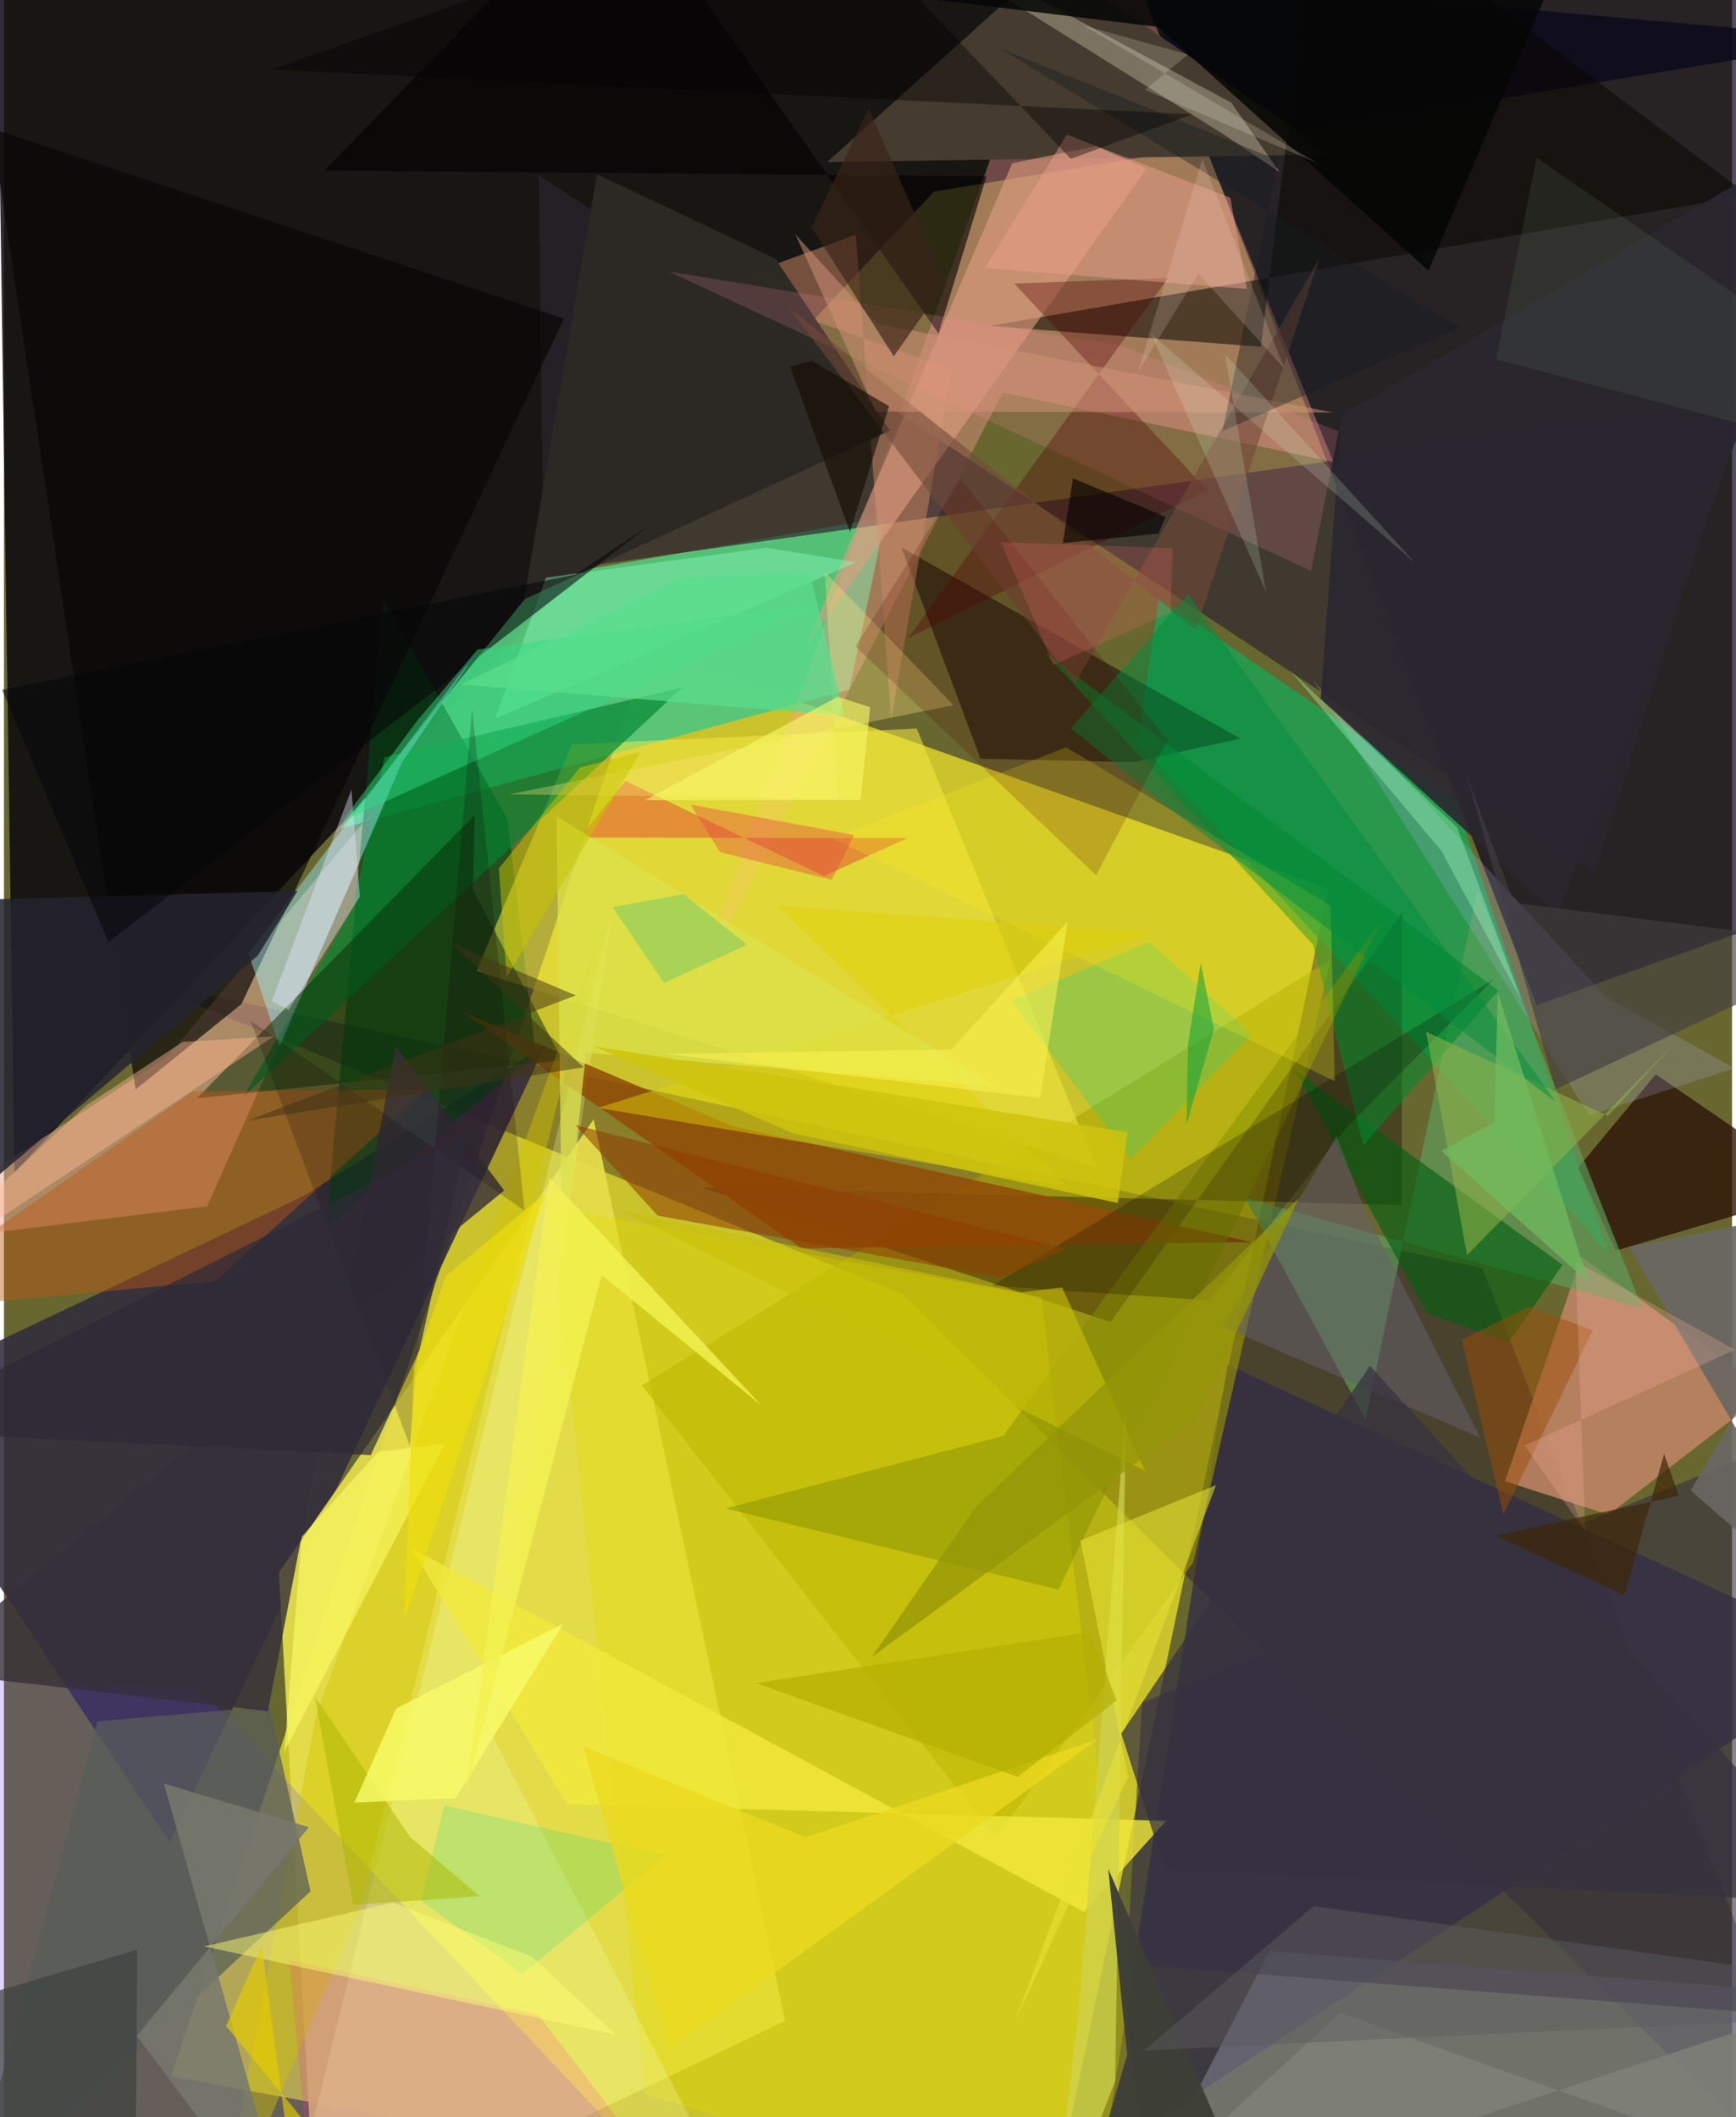 <svg xmlns="http://www.w3.org/2000/svg" width="228" height="278" viewBox="0 0 836 1024"><path fill="#686730" d="M0 0h836v1024H0z"/><path fill="#f8ed2b" fill-opacity=".682" d="M640.664 429.967l-136.5 652.484-423.359-78.197 230.562-690.936z"/><path fill="#09080e" fill-opacity=".843" d="M5.097 567.165L449.923 92.679 898 18.985-4.104-62z"/><path fill="#0e0a21" fill-opacity=".725" d="M529.978-62l211.566 548.171L898 430.295 890.328-62z"/><path fill="#12002a" fill-opacity=".353" d="M63.55 473.722l371.425 152.33L898 1086 715.186 613.334z"/><path fill="#53c57a" fill-opacity=".941" d="M426.509 250.094l-17.525 83.371-246.46 67.372 97.952-121.668z"/><path fill="#312b3b" fill-opacity=".878" d="M262.012 505.449l-116.974 72.948L-62 676.937 80.19 891.051z"/><path fill="#ff9d9c" fill-opacity=".376" d="M643.122 223.399L526.784-62l-194.38 544.277 150.75-292.433z"/><path fill="#e5dd4a" fill-opacity=".929" d="M377.881 977.42L151.171 1086l-18.19-325.436L285.277 541.36z"/><path fill="#15a856" fill-opacity=".749" d="M775.935 605.796L702.08 387.398 558.81 289.01l-10.43 69.618z"/><path fill="#322d44" fill-opacity=".8" d="M898 800.881L591.91 660.014l-57.857 369.984-67.81 56.002z"/><path fill="#6141f2" fill-opacity=".212" d="M-12.951 1086l319.197-44.764L94.369 816.422l-151.607-7.054z"/><path fill="#e9aa98" fill-opacity=".518" d="M98.337 583.456l90.006-202.9-109.17 130.4L-62 603.15z"/><path fill="#004314" fill-opacity=".627" d="M155.877 593.299l101.443-83.277-13.744-113.832-60.138-106.474z"/><path fill="#c38567" fill-opacity=".851" d="M853.275 673.181l-90.245-65.4-36.83 108.644 50.027 16.177z"/><path fill="#a8a300" fill-opacity=".549" d="M575.407 755.495L479.876 889.17 308.6 670.103l333.15-205.945z"/><path fill="#2d252f" fill-opacity=".686" d="M841.425 194.83l-580.377 81.938-2.233-192.018 510.623 337.27z"/><path fill="#f4e842" fill-opacity=".541" d="M441.633 352.408l86.699 212.14-299.699-94.856 46.071-109.675z"/><path fill="#737582" fill-opacity=".694" d="M538.658 1086l73.58-142.33L898 965.669v69.67z"/><path fill="#120000" fill-opacity=".353" d="M676.293 441.707l-.052 141.155-338.376-8.424 197.54 64.963z"/><path fill="#090400" fill-opacity=".502" d="M434.179 264.756l163.97 92.474-51.782 11.42-73.95-1.672z"/><path fill="#c68461" fill-opacity=".537" d="M458.539 178.705l-29.36 169.577-17.035-234.77-67.753 24.836z"/><path fill="#090707" fill-opacity=".678" d="M63.697 526.946L-5.808 62.194l276.742 91.847-156.022 331.542z"/><path fill="#453c2f" d="M643.497 74.703l14.626 10.747L506.442-18.847 398.239 78.39z"/><path fill="#2d1308" fill-opacity=".784" d="M799.06 519.601l-37.54 45.17 18.14 40.156 100.61-29.705z"/><path fill="#e3da00" fill-opacity=".353" d="M264.488 583.691l45.47 429.292L556.6 1086l-54.663-458.568z"/><path fill="#5e9f5c" fill-opacity=".655" d="M600.363 579.3l58.32 107.158 54.222-256.31 79.684 202.682z"/><path fill="#080700" fill-opacity=".537" d="M636.616-62L608.03 167.722l-131.085-10.075 366.83-63.267z"/><path fill="#008532" fill-opacity=".671" d="M328.115 332.57l-212.35 197.88 53.424-92.02 14.859-72.149z"/><path fill="#9bf8fe" fill-opacity=".424" d="M118.295 461.137l15.044 45.154 59.135-137.404 36.717-54.107z"/><path fill="#fbffbc" fill-opacity=".247" d="M295.16 436.424l-59.79 401.453 111.377 215.505L134.843 1086z"/><path fill="#362f44" fill-opacity=".6" d="M878.934 975.962l-22.741-276.896L550.59 823.5l-7.558 126.38z"/><path fill="#df9d7f" fill-opacity=".604" d="M528.341 70.715l24.39 10.895-165.315 231.905L487.77 78.96z"/><path fill="#914c08" fill-opacity=".867" d="M352.767 544.722l-131.038-55.394 164.094 114.469 217.811-3.054z"/><path fill="#082d04" fill-opacity=".506" d="M226.879 430.34l.864-36.181-134.361 137.04 176.76-18.358z"/><path fill="#c05813" fill-opacity=".439" d="M204.326 527.05l-113.058.847L-62 634.827l164.448-15.23z"/><path fill="#015e11" fill-opacity=".616" d="M624.567 517.75l129.405 94.011-25.992 37.486-39.585-13.901z"/><path fill="#d2c400" fill-opacity=".435" d="M172.089 923.253L102.464 1086l48.46-256.31 135.649-372.925z"/><path fill="#575e59" fill-opacity=".725" d="M45.24 832.524l-64.092 237.555 167.168-155.316-19.918-89.384z"/><path fill="#040000" fill-opacity=".6" d="M452.107 161.246L295.457-62 155.022 82.458l320.315 2.782z"/><path fill="#22d585" fill-opacity=".271" d="M554.007 455.532l49.65 44.803-58.706 60.232-57.714-76.74z"/><path fill="#00862c" fill-opacity=".565" d="M503.243 315.405l130.123 141.553 24.243 97.05 65.32-74.9z"/><path fill="#a59c84" fill-opacity=".573" d="M593.75 49.667l23.327 33.592-27.233-18.407L386.854-62z"/><path fill="#b2b8f6" fill-opacity=".204" d="M837.175 516.632l-61.91-34.24-141.99-153.363 133.643 210.44z"/><path fill="#858e00" fill-opacity=".478" d="M483.353 694.554l-134.341 35.023 161.156 39.278L666.16 445.548z"/><path fill="#f2e93a" fill-opacity=".792" d="M522.526 924.761l39.703-44.086-289.87-8.091-75.461-124z"/><path fill="#2d2a25" fill-opacity=".992" d="M251.626 289.887l35.27-205.584 86.34 40.796 55.342 83.177z"/><path fill="#8affbf" fill-opacity=".4" d="M237.579 347.659l174.692-75.66-43.276-7.08-106.77 14.447z"/><path fill="#36303b" fill-opacity=".808" d="M241.993 575.794l-52.425-69.717-61.874 321.619L-41.9 808.047z"/><path fill="#ff8fa6" fill-opacity=".18" d="M321.757 131.35l310.588 144.806 13.28-67.506-104.108-41.201z"/><path fill="#00d892" fill-opacity=".184" d="M319.942 897.48l-69.214 57.276-48.903-35.315 11.12-46.246z"/><path fill="#500005" fill-opacity=".337" d="M582.176 237.123L437.452 308.55l125.765-174.063-74.495 2.636z"/><path fill="#e36034" fill-opacity=".6" d="M278.641 405.108l158.416.228-40.34 18.423-96.073-46.047z"/><path fill="#080100" fill-opacity=".227" d="M649.871 544.984l-66.42 84.024-105.415-7.16L720.511 473.78z"/><path fill="#25232f" fill-opacity=".859" d="M-62 618.743l184.755-156.517 19.263-31.311-199.58 5.537z"/><path fill="#fdec1a" fill-opacity=".247" d="M513.898 361.458l127.922 76.533 1.99 84.93-242.968-117.464z"/><path fill="#292730" fill-opacity=".906" d="M898 53.782L751.513 442.153l-114.516-104.21 10.063-136.92z"/><path fill="#e0d206" fill-opacity=".478" d="M514.282 573.834l-226.916-37.979 268.326-84.641-181.511-13.192z"/><path fill="#ffe780" fill-opacity=".322" d="M244.358 384.212L403.63 386.1l-6.505-109.49 62.272 64.455z"/><path fill="#ffb790" fill-opacity=".447" d="M-62 629.017l101.824-94.409 46.6-30.655 44.117-2.677z"/><path fill="#e4e8ff" fill-opacity=".412" d="M129.555 484.28l8.159 4.05 34.481-54.677-4.079-51.832z"/><path fill="#cfd14d" fill-opacity=".745" d="M542.83 679.88l-5.27 326.632L506.811 1086l13.509-118.464z"/><path fill="#eea08f" fill-opacity=".459" d="M593.261 95.63l-79.085-30.51-39.675 64.536L601.34 139.77z"/><path fill="#dde34b" fill-opacity=".737" d="M281.564 509.147l-11.358 109.872-2.93-224.277 211.992 130.523z"/><path fill="#67616b" fill-opacity=".522" d="M714.19 695.345l-124.699-53.802 55.163-91.93 14.24 36.919z"/><path fill="#90b448" fill-opacity=".541" d="M707.839 607.046l99.034-101.218-30.822 33.912-88.08-40.722z"/><path fill="#050605" fill-opacity=".863" d="M558.418 13.053L689.12 130.926 771.21-62 419.71-3.888z"/><path fill="#744a38" fill-opacity=".592" d="M518.102 330.582L379.628 148.798l197.006 155.756 59.953-180.066z"/><path fill="#ff2ba8" fill-opacity=".176" d="M327.49 1064.551l-69.075-90.165-120.394-26.476 8.677 93.668z"/><path fill="#e9e438" fill-opacity=".549" d="M586.332 718.324l-65.606 26.833L543.86 859.37l-55.2 119.224z"/><path fill="#77786e" fill-opacity=".859" d="M140.473 1086L77.364 862.643l70.192 21.101L64.24 984.75z"/><path fill="#008d3e" fill-opacity=".486" d="M751.066 533.263L572.76 287.385l-56.568 64.828 48.397 39.304z"/><path fill="#423d41" fill-opacity=".639" d="M730.506 436.669L898 457.754 750.604 526.83l-42.762-151.22z"/><path fill="#6a6862" fill-opacity=".918" d="M898 581.2l-111.957 21.851L898 792.441l-82.003-71.545z"/><path fill="#500000" fill-opacity=".184" d="M411.957 312.617l116.398 110.715 34.464-65.316-100.084-126.385z"/><path fill="#a9b600" fill-opacity=".502" d="M196.434 888.4l33.632 28.716-61.103 4.243-18.588-100.941z"/><path fill="#d3957a" fill-opacity=".506" d="M643.212 199.541l-221.43-.448-38.954-85.785 39.341 43.258z"/><path fill="#070709" fill-opacity=".565" d="M50.55 455.715l261.126-201.287-35.242 23.48-277.299 55.75z"/><path fill="#36313f" fill-opacity=".718" d="M660.808 660.6l-120.29 177.838 21.07 65.856L898 920.824z"/><path fill="#30db84" fill-opacity=".467" d="M200.32 348.098l-36.626 48.972 233.99-105.732-168.557 22.803z"/><path fill="#9d4c08" fill-opacity=".486" d="M737.592 631.98l31.022 11.394-43.178 89.156-20.197-84.605z"/><path fill="#903e02" fill-opacity=".565" d="M482.496 618.003l31.537-13.968-237.601-59.861 39.823 43.815z"/><path fill="#161a1f" fill-opacity=".388" d="M704.375 158.37L481.507 23.262l134.97 54.178-26.965 131.078z"/><path fill="#fefd74" fill-opacity=".478" d="M296.084 984.126l-40.57-37.668-67.368-26.216-91.256 21.164z"/><path fill="#16020d" fill-opacity=".208" d="M226.487 342.882l-30.121 356.43L119.271 493.7l132.571 91.858z"/><path fill="#ffff69" fill-opacity=".569" d="M144.054 743.2l-8.457 104.212 77.809-149.207-32.488 4.049z"/><path fill="#a7ffc5" fill-opacity=".349" d="M695.538 411.733l-73.28-87.382 80.8 75.912 31.09 83.641z"/><path fill="#3f4340" fill-opacity=".725" d="M64.521 942.97L-62 980.303l18.628 13.7L63.375 1086z"/><path fill="#3a2418" fill-opacity=".651" d="M390.752 109.975l27.642-57.57 36.886 84.708-24.813 35.256z"/><path fill="#130a00" fill-opacity=".6" d="M428.193 196.457l-18.9 60.843-29.035-80.032 10.509-2.757z"/><path fill="#64c36a" fill-opacity=".431" d="M328.794 432.448l-34.3 6.33 24.801 36.628 40.198-18.462z"/><path fill="#f8fb69" fill-opacity=".824" d="M218.55 869.624l-49.007 2.226 20.198-45.516 80.807-41.021z"/><path fill="#fab6a6" fill-opacity=".255" d="M760.232 610.105l4.783 130.628-29.34-41.597 101.82-46.31z"/><path fill="#c8c008" fill-opacity=".616" d="M299.006 585.544l253.061 125.907-40.163-88.756-20.56 2.47z"/><path fill="#3e4037" fill-opacity=".961" d="M543.38 993.943l-9.165-90.119L612.382 1086h-96.05z"/><path fill="#efdf08" fill-opacity=".639" d="M193.465 784.313l4.888-123.268 15.558-43.936 47.974-40.016z"/><path fill="#59de8c" fill-opacity=".706" d="M326.872 279.395l63.046-2.248 16.592 69.05-185.26-15.117z"/><path fill="#969609" fill-opacity=".757" d="M576.708 686.297L419.763 801.544l50.274-72.543 156.318-149.36z"/><path fill="#f2f152" fill-opacity=".82" d="M263.93 569.669L223.324 867.14l65.834-250.431 77.398 63.18z"/><path fill="#c8c500" fill-opacity=".514" d="M307.986 363.65l-29.353 7.586-39.235 48.87 3.836 52.465z"/><path fill="#3d2706" fill-opacity=".686" d="M783.994 771.623l19.132-68.428 7.119 20.221-88.738 19.282z"/><path fill="#e44c3f" fill-opacity=".424" d="M332.224 389.18l79.087 14.703-10.898 21.647-53.983-13.368z"/><path fill="#e5ce00" fill-opacity=".647" d="M107.453 979.952l17.249-38.774 12.059 90.423 32.972 23.847z"/><path fill="#010100" fill-opacity=".392" d="M129.299 33.665l445.678 21.646-58.876 21.47-127.88-134.278z"/><path fill="#ff6f74" fill-opacity=".204" d="M564.25 296.266l-56.532 25.368-25.403-59.353 83.158 2.838z"/><path fill="#7f8079" fill-opacity=".863" d="M881.28 1056.984l.348-88.469L523.6 1086l122.922-112.427z"/><path fill="#f9f966" fill-opacity=".612" d="M419.053 342.048l-4.667 44.883-104.236.088 93.196-49.984z"/><path fill="#2e2937" fill-opacity=".706" d="M224.305 548.633L-60.876 691.908l238.348 11.857 23.588-50.912z"/><path fill="#fcf9e0" fill-opacity=".192" d="M551.872 43.454l20.95-17.09-50.513-14.028 112.857 66.422z"/><path fill="#ebda1f" fill-opacity=".784" d="M280.325 844.673l41.398 146.395 207.384-149.835-141.225 47.447z"/><path fill="#fcf351" fill-opacity=".549" d="M514.646 445.608l-13.412 85.482-181.388-21.391 138.424-2.084z"/><path fill="#10a135" fill-opacity=".525" d="M572.81 504.928l6.157-39.185 6.379 31.92-13.27 46.432z"/><path fill="#5d5d5f" fill-opacity=".455" d="M551.69 991.72l81.95-69.814 238.437 33.544L898 975.367z"/><path fill="#5c7052" fill-opacity=".2" d="M741.424 76.212l-19.545 97.608L898 220.248v-36.224z"/><path fill="#cec40d" fill-opacity=".847" d="M538.797 581.85l-157.16-33.773-96.414-42.115 258.337 41.646z"/><path fill="#dffed8" fill-opacity=".176" d="M682.628 272.212L554.902 161.474l55.607 124.534-19.814-114.718z"/><path fill="#060200" fill-opacity=".631" d="M561.959 249.96l-3.403 8.13-46.337 4.608 4.946-31.349z"/><path fill="#3f3314" fill-opacity=".506" d="M117.922 541.973l162.5-25.755-64.292-60.188 60.51 25.399z"/><path fill="#71bd5e" fill-opacity=".722" d="M695.293 556.6l25.629-13.715 1.795-62.771 43.808 140.066z"/><path fill="#ffe0d7" fill-opacity=".176" d="M577.857 132.371l-29.331 47.71 31.183-103.07 39.693 101.228z"/><path fill="#b4ae00" fill-opacity=".663" d="M525.333 789.344l13.02 33.077-47.982 37-126.538-45.358z"/></svg>